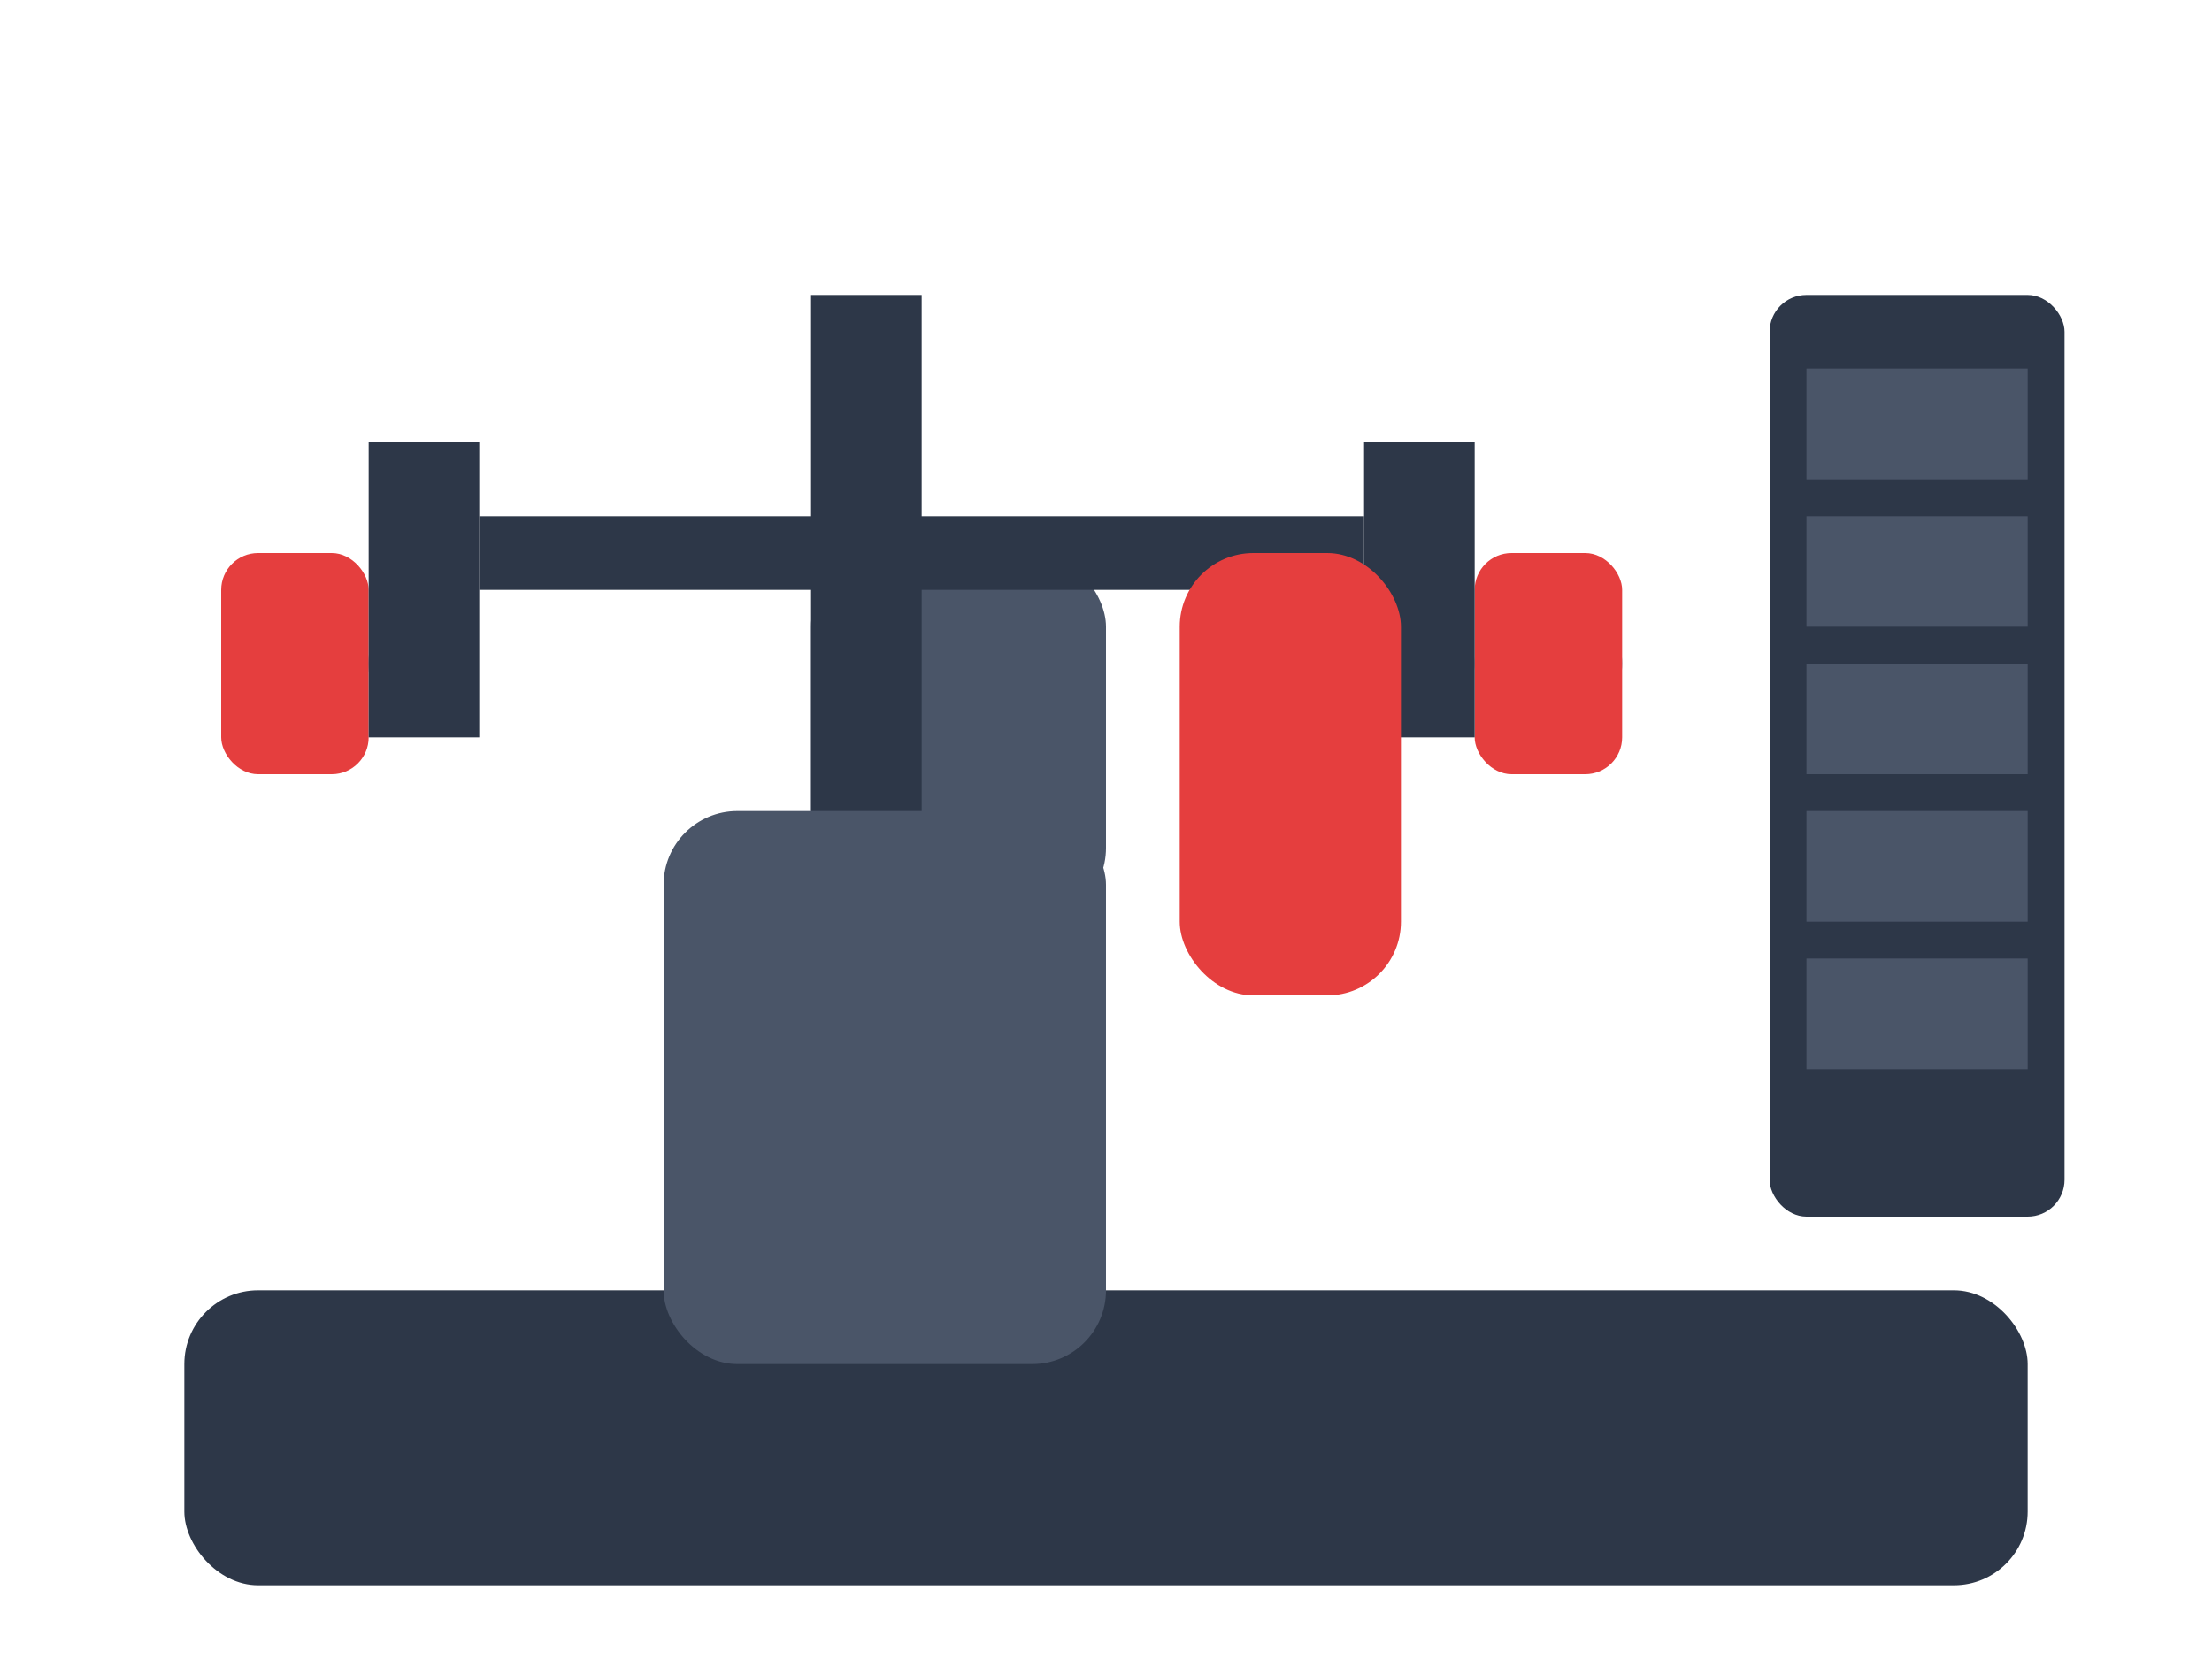 <svg width="60" height="45" xmlns="http://www.w3.org/2000/svg" viewBox="0 0 60 45">
  <!-- Machine base -->
  <rect x="5" y="35" width="50" height="8" fill="#2d3748" rx="2"/>
  
  <!-- Seat -->
  <rect x="18" y="22" width="12" height="15" fill="#4a5568" rx="2"/>
  <rect x="22" y="15" width="8" height="10" fill="#4a5568" rx="2"/>
  
  <!-- Rear delt fly handles (facing away) -->
  <circle cx="8" cy="18" r="2" fill="#718096"/>
  <circle cx="42" cy="18" r="2" fill="#718096"/>
  <rect x="6" y="15" width="4" height="6" fill="#e53e3e" rx="1"/>
  <rect x="40" y="15" width="4" height="6" fill="#e53e3e" rx="1"/>
  
  <!-- Fly mechanism -->
  <rect x="10" y="12" width="3" height="8" fill="#2d3748"/>
  <rect x="37" y="12" width="3" height="8" fill="#2d3748"/>
  <rect x="13" y="14" width="24" height="2" fill="#2d3748"/>
  
  <!-- Chest pad -->
  <rect x="32" y="15" width="6" height="12" fill="#e53e3e" rx="2"/>
  
  <!-- Support frame -->
  <rect x="22" y="8" width="3" height="14" fill="#2d3748"/>
  
  <!-- Weights stack -->
  <rect x="48" y="8" width="8" height="25" fill="#2d3748" rx="1"/>
  <rect x="49" y="10" width="6" height="3" fill="#4a5568"/>
  <rect x="49" y="14" width="6" height="3" fill="#4a5568"/>
  <rect x="49" y="18" width="6" height="3" fill="#4a5568"/>
  <rect x="49" y="22" width="6" height="3" fill="#4a5568"/>
  <rect x="49" y="26" width="6" height="3" fill="#4a5568"/>
</svg>